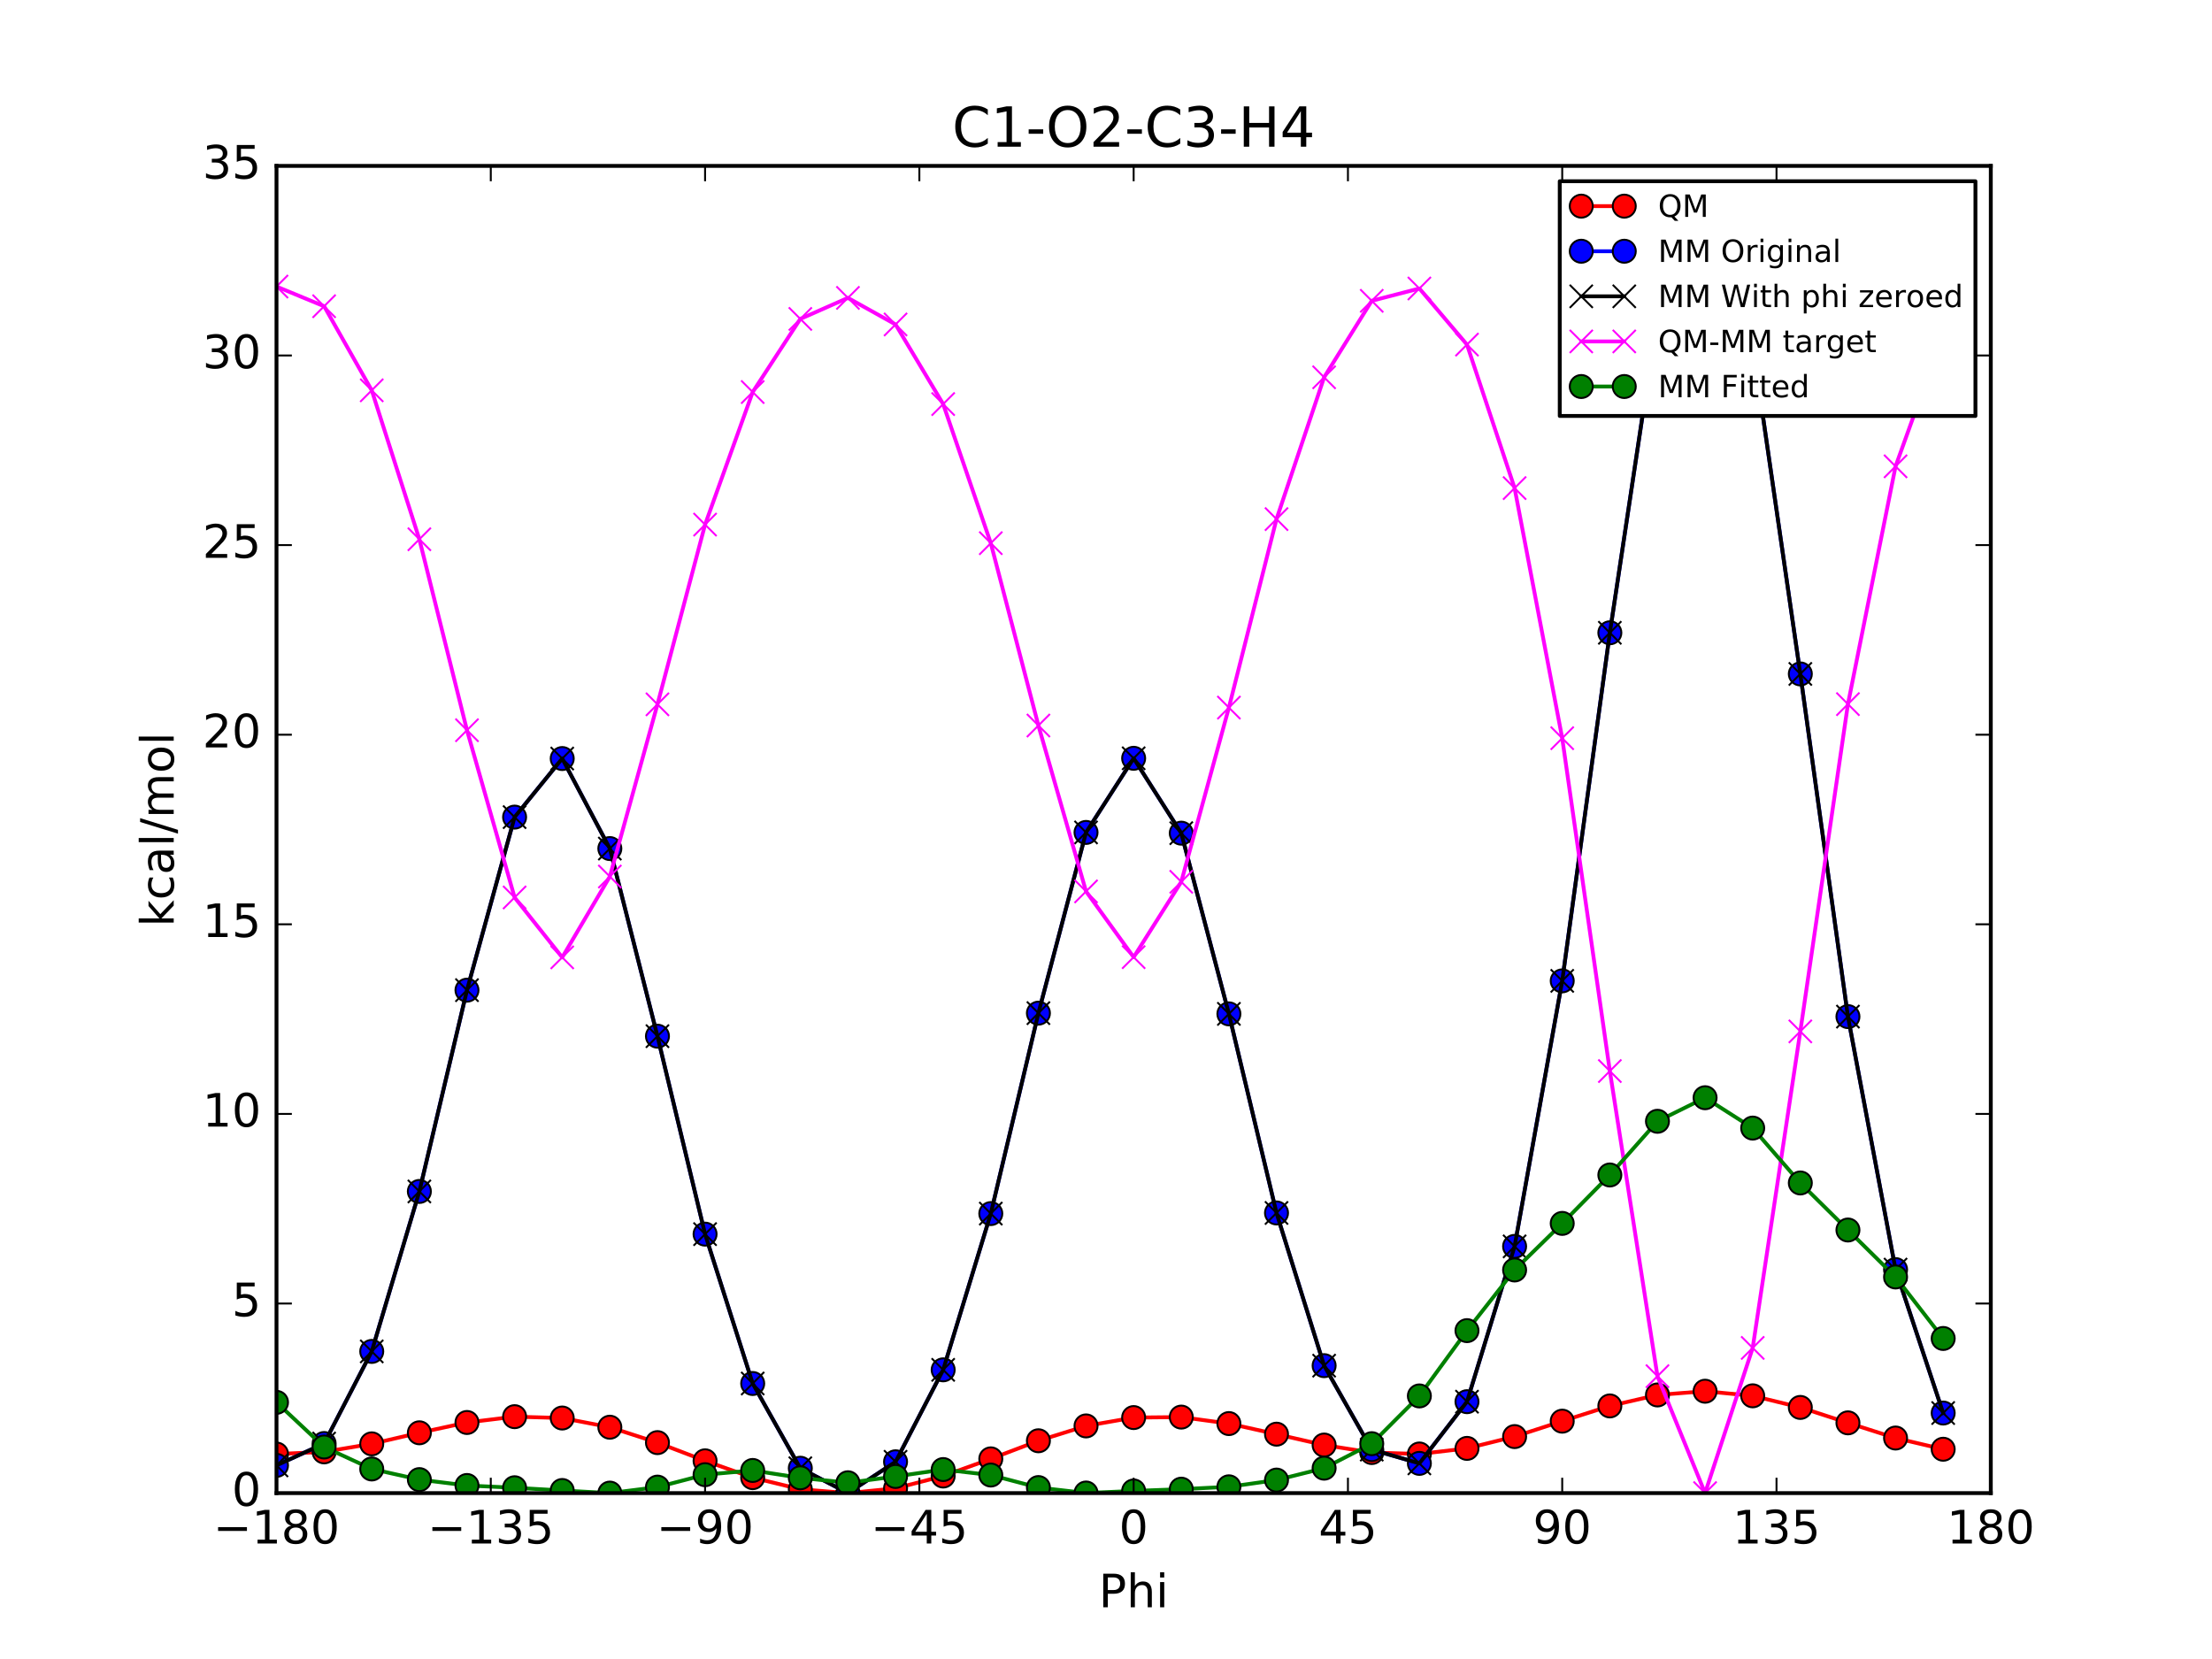 <?xml version="1.0" encoding="utf-8" standalone="no"?>
<!DOCTYPE svg PUBLIC "-//W3C//DTD SVG 1.1//EN"
  "http://www.w3.org/Graphics/SVG/1.1/DTD/svg11.dtd">
<!-- Created with matplotlib (http://matplotlib.org/) -->
<svg height="432pt" version="1.1" viewBox="0 0 576 432" width="576pt" xmlns="http://www.w3.org/2000/svg" xmlns:xlink="http://www.w3.org/1999/xlink">
 <defs>
  <style type="text/css">
*{stroke-linecap:butt;stroke-linejoin:round;stroke-miterlimit:100000;}
  </style>
 </defs>
 <g id="figure_1">
  <g id="patch_1">
   <path d="M 0 432 
L 576 432 
L 576 0 
L 0 0 
z
" style="fill:#ffffff;"/>
  </g>
  <g id="axes_1">
   <g id="patch_2">
    <path d="M 72 388.8 
L 518.4 388.8 
L 518.4 43.2 
L 72 43.2 
z
" style="fill:#ffffff;"/>
   </g>
   <g id="line2d_1">
    <path clip-path="url(#p0c83d60b76)" d="M 72 378.633 
L 84.4 378.063 
L 96.8 375.976 
L 109.2 373.098 
L 121.6 370.412 
L 134 368.898 
L 146.4 369.25 
L 158.8 371.643 
L 171.2 375.655 
L 183.6 380.397 
L 196 384.778 
L 208.4 387.801 
L 220.8 388.8 
L 233.2 387.563 
L 245.6 384.354 
L 258 379.884 
L 270.4 375.173 
L 282.8 371.306 
L 295.2 369.132 
L 307.6 369.008 
L 320 370.695 
L 332.4 373.454 
L 344.8 376.29 
L 357.2 378.239 
L 369.6 378.614 
L 382 377.158 
L 394.4 374.083 
L 406.8 370.067 
L 419.2 366.103 
L 431.6 363.241 
L 444 362.271 
L 456.4 363.468 
L 468.8 366.491 
L 481.2 370.508 
L 493.6 374.461 
L 506 377.379 
" style="fill:none;stroke:#ff0000;stroke-linecap:square;"/>
    <defs>
     <path d="M 0 3 
C 0.796 3 1.559 2.684 2.121 2.121 
C 2.684 1.559 3 0.796 3 0 
C 3 -0.796 2.684 -1.559 2.121 -2.121 
C 1.559 -2.684 0.796 -3 0 -3 
C -0.796 -3 -1.559 -2.684 -2.121 -2.121 
C -2.684 -1.559 -3 -0.796 -3 0 
C -3 0.796 -2.684 1.559 -2.121 2.121 
C -1.559 2.684 -0.796 3 0 3 
z
" id="m5a11f40b27" style="stroke:#000000;stroke-width:0.5;"/>
    </defs>
    <g clip-path="url(#p0c83d60b76)">
     <use style="fill:#ff0000;stroke:#000000;stroke-width:0.5;" x="72" xlink:href="#m5a11f40b27" y="378.633"/>
     <use style="fill:#ff0000;stroke:#000000;stroke-width:0.5;" x="84.4" xlink:href="#m5a11f40b27" y="378.063"/>
     <use style="fill:#ff0000;stroke:#000000;stroke-width:0.5;" x="96.8" xlink:href="#m5a11f40b27" y="375.976"/>
     <use style="fill:#ff0000;stroke:#000000;stroke-width:0.5;" x="109.2" xlink:href="#m5a11f40b27" y="373.098"/>
     <use style="fill:#ff0000;stroke:#000000;stroke-width:0.5;" x="121.6" xlink:href="#m5a11f40b27" y="370.412"/>
     <use style="fill:#ff0000;stroke:#000000;stroke-width:0.5;" x="134" xlink:href="#m5a11f40b27" y="368.898"/>
     <use style="fill:#ff0000;stroke:#000000;stroke-width:0.5;" x="146.4" xlink:href="#m5a11f40b27" y="369.25"/>
     <use style="fill:#ff0000;stroke:#000000;stroke-width:0.5;" x="158.8" xlink:href="#m5a11f40b27" y="371.643"/>
     <use style="fill:#ff0000;stroke:#000000;stroke-width:0.5;" x="171.2" xlink:href="#m5a11f40b27" y="375.655"/>
     <use style="fill:#ff0000;stroke:#000000;stroke-width:0.5;" x="183.6" xlink:href="#m5a11f40b27" y="380.397"/>
     <use style="fill:#ff0000;stroke:#000000;stroke-width:0.5;" x="196" xlink:href="#m5a11f40b27" y="384.778"/>
     <use style="fill:#ff0000;stroke:#000000;stroke-width:0.5;" x="208.4" xlink:href="#m5a11f40b27" y="387.801"/>
     <use style="fill:#ff0000;stroke:#000000;stroke-width:0.5;" x="220.8" xlink:href="#m5a11f40b27" y="388.8"/>
     <use style="fill:#ff0000;stroke:#000000;stroke-width:0.5;" x="233.2" xlink:href="#m5a11f40b27" y="387.563"/>
     <use style="fill:#ff0000;stroke:#000000;stroke-width:0.5;" x="245.6" xlink:href="#m5a11f40b27" y="384.354"/>
     <use style="fill:#ff0000;stroke:#000000;stroke-width:0.5;" x="258" xlink:href="#m5a11f40b27" y="379.884"/>
     <use style="fill:#ff0000;stroke:#000000;stroke-width:0.5;" x="270.4" xlink:href="#m5a11f40b27" y="375.173"/>
     <use style="fill:#ff0000;stroke:#000000;stroke-width:0.5;" x="282.8" xlink:href="#m5a11f40b27" y="371.306"/>
     <use style="fill:#ff0000;stroke:#000000;stroke-width:0.5;" x="295.2" xlink:href="#m5a11f40b27" y="369.132"/>
     <use style="fill:#ff0000;stroke:#000000;stroke-width:0.5;" x="307.6" xlink:href="#m5a11f40b27" y="369.008"/>
     <use style="fill:#ff0000;stroke:#000000;stroke-width:0.5;" x="320" xlink:href="#m5a11f40b27" y="370.695"/>
     <use style="fill:#ff0000;stroke:#000000;stroke-width:0.5;" x="332.4" xlink:href="#m5a11f40b27" y="373.454"/>
     <use style="fill:#ff0000;stroke:#000000;stroke-width:0.5;" x="344.8" xlink:href="#m5a11f40b27" y="376.29"/>
     <use style="fill:#ff0000;stroke:#000000;stroke-width:0.5;" x="357.2" xlink:href="#m5a11f40b27" y="378.239"/>
     <use style="fill:#ff0000;stroke:#000000;stroke-width:0.5;" x="369.6" xlink:href="#m5a11f40b27" y="378.614"/>
     <use style="fill:#ff0000;stroke:#000000;stroke-width:0.5;" x="382" xlink:href="#m5a11f40b27" y="377.158"/>
     <use style="fill:#ff0000;stroke:#000000;stroke-width:0.5;" x="394.4" xlink:href="#m5a11f40b27" y="374.083"/>
     <use style="fill:#ff0000;stroke:#000000;stroke-width:0.5;" x="406.8" xlink:href="#m5a11f40b27" y="370.067"/>
     <use style="fill:#ff0000;stroke:#000000;stroke-width:0.5;" x="419.2" xlink:href="#m5a11f40b27" y="366.103"/>
     <use style="fill:#ff0000;stroke:#000000;stroke-width:0.5;" x="431.6" xlink:href="#m5a11f40b27" y="363.241"/>
     <use style="fill:#ff0000;stroke:#000000;stroke-width:0.5;" x="444" xlink:href="#m5a11f40b27" y="362.271"/>
     <use style="fill:#ff0000;stroke:#000000;stroke-width:0.5;" x="456.4" xlink:href="#m5a11f40b27" y="363.468"/>
     <use style="fill:#ff0000;stroke:#000000;stroke-width:0.5;" x="468.8" xlink:href="#m5a11f40b27" y="366.491"/>
     <use style="fill:#ff0000;stroke:#000000;stroke-width:0.5;" x="481.2" xlink:href="#m5a11f40b27" y="370.508"/>
     <use style="fill:#ff0000;stroke:#000000;stroke-width:0.5;" x="493.6" xlink:href="#m5a11f40b27" y="374.461"/>
     <use style="fill:#ff0000;stroke:#000000;stroke-width:0.5;" x="506" xlink:href="#m5a11f40b27" y="377.379"/>
    </g>
   </g>
   <g id="line2d_2">
    <path clip-path="url(#p0c83d60b76)" d="M 72 381.583 
L 84.4 375.887 
L 96.8 351.904 
L 109.2 310.247 
L 121.6 257.835 
L 134 212.773 
L 146.4 197.523 
L 158.8 220.965 
L 171.2 269.819 
L 183.6 321.365 
L 196 360.26 
L 208.4 382.325 
L 220.8 388.8 
L 233.2 380.645 
L 245.6 356.703 
L 258 316.014 
L 270.4 263.82 
L 282.8 216.762 
L 295.2 197.459 
L 307.6 216.956 
L 320 264.008 
L 332.4 315.849 
L 344.8 355.615 
L 357.2 377.477 
L 369.6 381.06 
L 382 364.995 
L 394.4 324.554 
L 406.8 255.414 
L 419.2 164.772 
L 431.6 82.456 
L 444 51.041 
L 456.4 90.045 
L 468.8 175.49 
L 481.2 264.723 
L 493.6 330.599 
L 506 367.952 
" style="fill:none;stroke:#0000ff;stroke-linecap:square;"/>
    <defs>
     <path d="M 0 3 
C 0.796 3 1.559 2.684 2.121 2.121 
C 2.684 1.559 3 0.796 3 0 
C 3 -0.796 2.684 -1.559 2.121 -2.121 
C 1.559 -2.684 0.796 -3 0 -3 
C -0.796 -3 -1.559 -2.684 -2.121 -2.121 
C -2.684 -1.559 -3 -0.796 -3 0 
C -3 0.796 -2.684 1.559 -2.121 2.121 
C -1.559 2.684 -0.796 3 0 3 
z
" id="m6a13bf26a9" style="stroke:#000000;stroke-width:0.5;"/>
    </defs>
    <g clip-path="url(#p0c83d60b76)">
     <use style="fill:#0000ff;stroke:#000000;stroke-width:0.5;" x="72" xlink:href="#m6a13bf26a9" y="381.583"/>
     <use style="fill:#0000ff;stroke:#000000;stroke-width:0.5;" x="84.4" xlink:href="#m6a13bf26a9" y="375.887"/>
     <use style="fill:#0000ff;stroke:#000000;stroke-width:0.5;" x="96.8" xlink:href="#m6a13bf26a9" y="351.904"/>
     <use style="fill:#0000ff;stroke:#000000;stroke-width:0.5;" x="109.2" xlink:href="#m6a13bf26a9" y="310.247"/>
     <use style="fill:#0000ff;stroke:#000000;stroke-width:0.5;" x="121.6" xlink:href="#m6a13bf26a9" y="257.835"/>
     <use style="fill:#0000ff;stroke:#000000;stroke-width:0.5;" x="134" xlink:href="#m6a13bf26a9" y="212.773"/>
     <use style="fill:#0000ff;stroke:#000000;stroke-width:0.5;" x="146.4" xlink:href="#m6a13bf26a9" y="197.523"/>
     <use style="fill:#0000ff;stroke:#000000;stroke-width:0.5;" x="158.8" xlink:href="#m6a13bf26a9" y="220.965"/>
     <use style="fill:#0000ff;stroke:#000000;stroke-width:0.5;" x="171.2" xlink:href="#m6a13bf26a9" y="269.819"/>
     <use style="fill:#0000ff;stroke:#000000;stroke-width:0.5;" x="183.6" xlink:href="#m6a13bf26a9" y="321.365"/>
     <use style="fill:#0000ff;stroke:#000000;stroke-width:0.5;" x="196" xlink:href="#m6a13bf26a9" y="360.26"/>
     <use style="fill:#0000ff;stroke:#000000;stroke-width:0.5;" x="208.4" xlink:href="#m6a13bf26a9" y="382.325"/>
     <use style="fill:#0000ff;stroke:#000000;stroke-width:0.5;" x="220.8" xlink:href="#m6a13bf26a9" y="388.8"/>
     <use style="fill:#0000ff;stroke:#000000;stroke-width:0.5;" x="233.2" xlink:href="#m6a13bf26a9" y="380.645"/>
     <use style="fill:#0000ff;stroke:#000000;stroke-width:0.5;" x="245.6" xlink:href="#m6a13bf26a9" y="356.703"/>
     <use style="fill:#0000ff;stroke:#000000;stroke-width:0.5;" x="258" xlink:href="#m6a13bf26a9" y="316.014"/>
     <use style="fill:#0000ff;stroke:#000000;stroke-width:0.5;" x="270.4" xlink:href="#m6a13bf26a9" y="263.82"/>
     <use style="fill:#0000ff;stroke:#000000;stroke-width:0.5;" x="282.8" xlink:href="#m6a13bf26a9" y="216.762"/>
     <use style="fill:#0000ff;stroke:#000000;stroke-width:0.5;" x="295.2" xlink:href="#m6a13bf26a9" y="197.459"/>
     <use style="fill:#0000ff;stroke:#000000;stroke-width:0.5;" x="307.6" xlink:href="#m6a13bf26a9" y="216.956"/>
     <use style="fill:#0000ff;stroke:#000000;stroke-width:0.5;" x="320" xlink:href="#m6a13bf26a9" y="264.008"/>
     <use style="fill:#0000ff;stroke:#000000;stroke-width:0.5;" x="332.4" xlink:href="#m6a13bf26a9" y="315.849"/>
     <use style="fill:#0000ff;stroke:#000000;stroke-width:0.5;" x="344.8" xlink:href="#m6a13bf26a9" y="355.615"/>
     <use style="fill:#0000ff;stroke:#000000;stroke-width:0.5;" x="357.2" xlink:href="#m6a13bf26a9" y="377.477"/>
     <use style="fill:#0000ff;stroke:#000000;stroke-width:0.5;" x="369.6" xlink:href="#m6a13bf26a9" y="381.06"/>
     <use style="fill:#0000ff;stroke:#000000;stroke-width:0.5;" x="382" xlink:href="#m6a13bf26a9" y="364.995"/>
     <use style="fill:#0000ff;stroke:#000000;stroke-width:0.5;" x="394.4" xlink:href="#m6a13bf26a9" y="324.554"/>
     <use style="fill:#0000ff;stroke:#000000;stroke-width:0.5;" x="406.8" xlink:href="#m6a13bf26a9" y="255.414"/>
     <use style="fill:#0000ff;stroke:#000000;stroke-width:0.5;" x="419.2" xlink:href="#m6a13bf26a9" y="164.772"/>
     <use style="fill:#0000ff;stroke:#000000;stroke-width:0.5;" x="431.6" xlink:href="#m6a13bf26a9" y="82.456"/>
     <use style="fill:#0000ff;stroke:#000000;stroke-width:0.5;" x="444" xlink:href="#m6a13bf26a9" y="51.041"/>
     <use style="fill:#0000ff;stroke:#000000;stroke-width:0.5;" x="456.4" xlink:href="#m6a13bf26a9" y="90.045"/>
     <use style="fill:#0000ff;stroke:#000000;stroke-width:0.5;" x="468.8" xlink:href="#m6a13bf26a9" y="175.49"/>
     <use style="fill:#0000ff;stroke:#000000;stroke-width:0.5;" x="481.2" xlink:href="#m6a13bf26a9" y="264.723"/>
     <use style="fill:#0000ff;stroke:#000000;stroke-width:0.5;" x="493.6" xlink:href="#m6a13bf26a9" y="330.599"/>
     <use style="fill:#0000ff;stroke:#000000;stroke-width:0.5;" x="506" xlink:href="#m6a13bf26a9" y="367.952"/>
    </g>
   </g>
   <g id="line2d_3">
    <path clip-path="url(#p0c83d60b76)" d="M 72 381.583 
L 84.4 375.887 
L 96.8 351.904 
L 109.2 310.247 
L 121.6 257.835 
L 134 212.773 
L 146.4 197.523 
L 158.8 220.965 
L 171.2 269.819 
L 183.6 321.365 
L 196 360.26 
L 208.4 382.325 
L 220.8 388.8 
L 233.2 380.645 
L 245.6 356.703 
L 258 316.014 
L 270.4 263.82 
L 282.8 216.762 
L 295.2 197.459 
L 307.6 216.956 
L 320 264.008 
L 332.4 315.849 
L 344.8 355.615 
L 357.2 377.477 
L 369.6 381.06 
L 382 364.995 
L 394.4 324.554 
L 406.8 255.414 
L 419.2 164.772 
L 431.6 82.456 
L 444 51.041 
L 456.4 90.045 
L 468.8 175.49 
L 481.2 264.723 
L 493.6 330.599 
L 506 367.952 
" style="fill:none;stroke:#000000;stroke-linecap:square;"/>
    <defs>
     <path d="M -3 3 
L 3 -3 
M -3 -3 
L 3 3 
" id="m34f3fd7dc4" style="stroke:#000000;stroke-width:0.5;"/>
    </defs>
    <g clip-path="url(#p0c83d60b76)">
     <use style="stroke:#000000;stroke-width:0.5;" x="72" xlink:href="#m34f3fd7dc4" y="381.583"/>
     <use style="stroke:#000000;stroke-width:0.5;" x="84.4" xlink:href="#m34f3fd7dc4" y="375.887"/>
     <use style="stroke:#000000;stroke-width:0.5;" x="96.8" xlink:href="#m34f3fd7dc4" y="351.904"/>
     <use style="stroke:#000000;stroke-width:0.5;" x="109.2" xlink:href="#m34f3fd7dc4" y="310.247"/>
     <use style="stroke:#000000;stroke-width:0.5;" x="121.6" xlink:href="#m34f3fd7dc4" y="257.835"/>
     <use style="stroke:#000000;stroke-width:0.5;" x="134" xlink:href="#m34f3fd7dc4" y="212.773"/>
     <use style="stroke:#000000;stroke-width:0.5;" x="146.4" xlink:href="#m34f3fd7dc4" y="197.523"/>
     <use style="stroke:#000000;stroke-width:0.5;" x="158.8" xlink:href="#m34f3fd7dc4" y="220.965"/>
     <use style="stroke:#000000;stroke-width:0.5;" x="171.2" xlink:href="#m34f3fd7dc4" y="269.819"/>
     <use style="stroke:#000000;stroke-width:0.5;" x="183.6" xlink:href="#m34f3fd7dc4" y="321.365"/>
     <use style="stroke:#000000;stroke-width:0.5;" x="196" xlink:href="#m34f3fd7dc4" y="360.26"/>
     <use style="stroke:#000000;stroke-width:0.5;" x="208.4" xlink:href="#m34f3fd7dc4" y="382.325"/>
     <use style="stroke:#000000;stroke-width:0.5;" x="220.8" xlink:href="#m34f3fd7dc4" y="388.8"/>
     <use style="stroke:#000000;stroke-width:0.5;" x="233.2" xlink:href="#m34f3fd7dc4" y="380.645"/>
     <use style="stroke:#000000;stroke-width:0.5;" x="245.6" xlink:href="#m34f3fd7dc4" y="356.703"/>
     <use style="stroke:#000000;stroke-width:0.5;" x="258" xlink:href="#m34f3fd7dc4" y="316.014"/>
     <use style="stroke:#000000;stroke-width:0.5;" x="270.4" xlink:href="#m34f3fd7dc4" y="263.82"/>
     <use style="stroke:#000000;stroke-width:0.5;" x="282.8" xlink:href="#m34f3fd7dc4" y="216.762"/>
     <use style="stroke:#000000;stroke-width:0.5;" x="295.2" xlink:href="#m34f3fd7dc4" y="197.459"/>
     <use style="stroke:#000000;stroke-width:0.5;" x="307.6" xlink:href="#m34f3fd7dc4" y="216.956"/>
     <use style="stroke:#000000;stroke-width:0.5;" x="320" xlink:href="#m34f3fd7dc4" y="264.008"/>
     <use style="stroke:#000000;stroke-width:0.5;" x="332.4" xlink:href="#m34f3fd7dc4" y="315.849"/>
     <use style="stroke:#000000;stroke-width:0.5;" x="344.8" xlink:href="#m34f3fd7dc4" y="355.615"/>
     <use style="stroke:#000000;stroke-width:0.5;" x="357.2" xlink:href="#m34f3fd7dc4" y="377.477"/>
     <use style="stroke:#000000;stroke-width:0.5;" x="369.6" xlink:href="#m34f3fd7dc4" y="381.06"/>
     <use style="stroke:#000000;stroke-width:0.5;" x="382" xlink:href="#m34f3fd7dc4" y="364.995"/>
     <use style="stroke:#000000;stroke-width:0.5;" x="394.4" xlink:href="#m34f3fd7dc4" y="324.554"/>
     <use style="stroke:#000000;stroke-width:0.5;" x="406.8" xlink:href="#m34f3fd7dc4" y="255.414"/>
     <use style="stroke:#000000;stroke-width:0.5;" x="419.2" xlink:href="#m34f3fd7dc4" y="164.772"/>
     <use style="stroke:#000000;stroke-width:0.5;" x="431.6" xlink:href="#m34f3fd7dc4" y="82.456"/>
     <use style="stroke:#000000;stroke-width:0.5;" x="444" xlink:href="#m34f3fd7dc4" y="51.041"/>
     <use style="stroke:#000000;stroke-width:0.5;" x="456.4" xlink:href="#m34f3fd7dc4" y="90.045"/>
     <use style="stroke:#000000;stroke-width:0.5;" x="468.8" xlink:href="#m34f3fd7dc4" y="175.49"/>
     <use style="stroke:#000000;stroke-width:0.5;" x="481.2" xlink:href="#m34f3fd7dc4" y="264.723"/>
     <use style="stroke:#000000;stroke-width:0.5;" x="493.6" xlink:href="#m34f3fd7dc4" y="330.599"/>
     <use style="stroke:#000000;stroke-width:0.5;" x="506" xlink:href="#m34f3fd7dc4" y="367.952"/>
    </g>
   </g>
   <g id="line2d_4">
    <path clip-path="url(#p0c83d60b76)" d="M 72 74.62 
L 84.4 79.745 
L 96.8 101.642 
L 109.2 140.421 
L 121.6 190.147 
L 134 233.695 
L 146.4 249.297 
L 158.8 228.248 
L 171.2 183.406 
L 183.6 136.603 
L 196 102.089 
L 208.4 83.046 
L 220.8 77.57 
L 233.2 84.488 
L 245.6 105.221 
L 258 141.439 
L 270.4 188.923 
L 282.8 232.114 
L 295.2 249.243 
L 307.6 229.622 
L 320 184.257 
L 332.4 135.175 
L 344.8 98.245 
L 357.2 78.332 
L 369.6 75.124 
L 382 89.733 
L 394.4 127.1 
L 406.8 192.223 
L 419.2 278.901 
L 431.6 358.355 
L 444 388.8 
L 456.4 350.992 
L 468.8 268.571 
L 481.2 183.355 
L 493.6 121.432 
L 506 86.997 
" style="fill:none;stroke:#ff00ff;stroke-linecap:square;"/>
    <defs>
     <path d="M -3 3 
L 3 -3 
M -3 -3 
L 3 3 
" id="mc6ca075f6c" style="stroke:#ff00ff;stroke-width:0.5;"/>
    </defs>
    <g clip-path="url(#p0c83d60b76)">
     <use style="fill:#ff00ff;stroke:#ff00ff;stroke-width:0.5;" x="72" xlink:href="#mc6ca075f6c" y="74.62"/>
     <use style="fill:#ff00ff;stroke:#ff00ff;stroke-width:0.5;" x="84.4" xlink:href="#mc6ca075f6c" y="79.745"/>
     <use style="fill:#ff00ff;stroke:#ff00ff;stroke-width:0.5;" x="96.8" xlink:href="#mc6ca075f6c" y="101.642"/>
     <use style="fill:#ff00ff;stroke:#ff00ff;stroke-width:0.5;" x="109.2" xlink:href="#mc6ca075f6c" y="140.421"/>
     <use style="fill:#ff00ff;stroke:#ff00ff;stroke-width:0.5;" x="121.6" xlink:href="#mc6ca075f6c" y="190.147"/>
     <use style="fill:#ff00ff;stroke:#ff00ff;stroke-width:0.5;" x="134" xlink:href="#mc6ca075f6c" y="233.695"/>
     <use style="fill:#ff00ff;stroke:#ff00ff;stroke-width:0.5;" x="146.4" xlink:href="#mc6ca075f6c" y="249.297"/>
     <use style="fill:#ff00ff;stroke:#ff00ff;stroke-width:0.5;" x="158.8" xlink:href="#mc6ca075f6c" y="228.248"/>
     <use style="fill:#ff00ff;stroke:#ff00ff;stroke-width:0.5;" x="171.2" xlink:href="#mc6ca075f6c" y="183.406"/>
     <use style="fill:#ff00ff;stroke:#ff00ff;stroke-width:0.5;" x="183.6" xlink:href="#mc6ca075f6c" y="136.603"/>
     <use style="fill:#ff00ff;stroke:#ff00ff;stroke-width:0.5;" x="196" xlink:href="#mc6ca075f6c" y="102.089"/>
     <use style="fill:#ff00ff;stroke:#ff00ff;stroke-width:0.5;" x="208.4" xlink:href="#mc6ca075f6c" y="83.046"/>
     <use style="fill:#ff00ff;stroke:#ff00ff;stroke-width:0.5;" x="220.8" xlink:href="#mc6ca075f6c" y="77.57"/>
     <use style="fill:#ff00ff;stroke:#ff00ff;stroke-width:0.5;" x="233.2" xlink:href="#mc6ca075f6c" y="84.488"/>
     <use style="fill:#ff00ff;stroke:#ff00ff;stroke-width:0.5;" x="245.6" xlink:href="#mc6ca075f6c" y="105.221"/>
     <use style="fill:#ff00ff;stroke:#ff00ff;stroke-width:0.5;" x="258" xlink:href="#mc6ca075f6c" y="141.439"/>
     <use style="fill:#ff00ff;stroke:#ff00ff;stroke-width:0.5;" x="270.4" xlink:href="#mc6ca075f6c" y="188.923"/>
     <use style="fill:#ff00ff;stroke:#ff00ff;stroke-width:0.5;" x="282.8" xlink:href="#mc6ca075f6c" y="232.114"/>
     <use style="fill:#ff00ff;stroke:#ff00ff;stroke-width:0.5;" x="295.2" xlink:href="#mc6ca075f6c" y="249.243"/>
     <use style="fill:#ff00ff;stroke:#ff00ff;stroke-width:0.5;" x="307.6" xlink:href="#mc6ca075f6c" y="229.622"/>
     <use style="fill:#ff00ff;stroke:#ff00ff;stroke-width:0.5;" x="320" xlink:href="#mc6ca075f6c" y="184.257"/>
     <use style="fill:#ff00ff;stroke:#ff00ff;stroke-width:0.5;" x="332.4" xlink:href="#mc6ca075f6c" y="135.175"/>
     <use style="fill:#ff00ff;stroke:#ff00ff;stroke-width:0.5;" x="344.8" xlink:href="#mc6ca075f6c" y="98.245"/>
     <use style="fill:#ff00ff;stroke:#ff00ff;stroke-width:0.5;" x="357.2" xlink:href="#mc6ca075f6c" y="78.332"/>
     <use style="fill:#ff00ff;stroke:#ff00ff;stroke-width:0.5;" x="369.6" xlink:href="#mc6ca075f6c" y="75.124"/>
     <use style="fill:#ff00ff;stroke:#ff00ff;stroke-width:0.5;" x="382" xlink:href="#mc6ca075f6c" y="89.733"/>
     <use style="fill:#ff00ff;stroke:#ff00ff;stroke-width:0.5;" x="394.4" xlink:href="#mc6ca075f6c" y="127.1"/>
     <use style="fill:#ff00ff;stroke:#ff00ff;stroke-width:0.5;" x="406.8" xlink:href="#mc6ca075f6c" y="192.223"/>
     <use style="fill:#ff00ff;stroke:#ff00ff;stroke-width:0.5;" x="419.2" xlink:href="#mc6ca075f6c" y="278.901"/>
     <use style="fill:#ff00ff;stroke:#ff00ff;stroke-width:0.5;" x="431.6" xlink:href="#mc6ca075f6c" y="358.355"/>
     <use style="fill:#ff00ff;stroke:#ff00ff;stroke-width:0.5;" x="444" xlink:href="#mc6ca075f6c" y="388.8"/>
     <use style="fill:#ff00ff;stroke:#ff00ff;stroke-width:0.5;" x="456.4" xlink:href="#mc6ca075f6c" y="350.992"/>
     <use style="fill:#ff00ff;stroke:#ff00ff;stroke-width:0.5;" x="468.8" xlink:href="#mc6ca075f6c" y="268.571"/>
     <use style="fill:#ff00ff;stroke:#ff00ff;stroke-width:0.5;" x="481.2" xlink:href="#mc6ca075f6c" y="183.355"/>
     <use style="fill:#ff00ff;stroke:#ff00ff;stroke-width:0.5;" x="493.6" xlink:href="#mc6ca075f6c" y="121.432"/>
     <use style="fill:#ff00ff;stroke:#ff00ff;stroke-width:0.5;" x="506" xlink:href="#mc6ca075f6c" y="86.997"/>
    </g>
   </g>
   <g id="line2d_5">
    <path clip-path="url(#p0c83d60b76)" d="M 72 365.171 
L 84.4 376.793 
L 96.8 382.519 
L 109.2 385.285 
L 121.6 386.818 
L 134 387.405 
L 146.4 388.121 
L 158.8 388.8 
L 171.2 387.241 
L 183.6 384.006 
L 196 382.904 
L 208.4 384.82 
L 220.8 386.106 
L 233.2 384.469 
L 245.6 382.668 
L 258 384.097 
L 270.4 387.358 
L 282.8 388.778 
L 295.2 388.242 
L 307.6 387.778 
L 320 387.163 
L 332.4 385.408 
L 344.8 382.307 
L 357.2 375.932 
L 369.6 363.498 
L 382 346.494 
L 394.4 330.702 
L 406.8 318.568 
L 419.2 305.962 
L 431.6 291.98 
L 444 285.846 
L 456.4 293.752 
L 468.8 308.043 
L 481.2 320.293 
L 493.6 332.522 
L 506 348.535 
" style="fill:none;stroke:#008000;stroke-linecap:square;"/>
    <defs>
     <path d="M 0 3 
C 0.796 3 1.559 2.684 2.121 2.121 
C 2.684 1.559 3 0.796 3 0 
C 3 -0.796 2.684 -1.559 2.121 -2.121 
C 1.559 -2.684 0.796 -3 0 -3 
C -0.796 -3 -1.559 -2.684 -2.121 -2.121 
C -2.684 -1.559 -3 -0.796 -3 0 
C -3 0.796 -2.684 1.559 -2.121 2.121 
C -1.559 2.684 -0.796 3 0 3 
z
" id="m2c02a7dabd" style="stroke:#000000;stroke-width:0.5;"/>
    </defs>
    <g clip-path="url(#p0c83d60b76)">
     <use style="fill:#008000;stroke:#000000;stroke-width:0.5;" x="72" xlink:href="#m2c02a7dabd" y="365.171"/>
     <use style="fill:#008000;stroke:#000000;stroke-width:0.5;" x="84.4" xlink:href="#m2c02a7dabd" y="376.793"/>
     <use style="fill:#008000;stroke:#000000;stroke-width:0.5;" x="96.8" xlink:href="#m2c02a7dabd" y="382.519"/>
     <use style="fill:#008000;stroke:#000000;stroke-width:0.5;" x="109.2" xlink:href="#m2c02a7dabd" y="385.285"/>
     <use style="fill:#008000;stroke:#000000;stroke-width:0.5;" x="121.6" xlink:href="#m2c02a7dabd" y="386.818"/>
     <use style="fill:#008000;stroke:#000000;stroke-width:0.5;" x="134" xlink:href="#m2c02a7dabd" y="387.405"/>
     <use style="fill:#008000;stroke:#000000;stroke-width:0.5;" x="146.4" xlink:href="#m2c02a7dabd" y="388.121"/>
     <use style="fill:#008000;stroke:#000000;stroke-width:0.5;" x="158.8" xlink:href="#m2c02a7dabd" y="388.8"/>
     <use style="fill:#008000;stroke:#000000;stroke-width:0.5;" x="171.2" xlink:href="#m2c02a7dabd" y="387.241"/>
     <use style="fill:#008000;stroke:#000000;stroke-width:0.5;" x="183.6" xlink:href="#m2c02a7dabd" y="384.006"/>
     <use style="fill:#008000;stroke:#000000;stroke-width:0.5;" x="196" xlink:href="#m2c02a7dabd" y="382.904"/>
     <use style="fill:#008000;stroke:#000000;stroke-width:0.5;" x="208.4" xlink:href="#m2c02a7dabd" y="384.82"/>
     <use style="fill:#008000;stroke:#000000;stroke-width:0.5;" x="220.8" xlink:href="#m2c02a7dabd" y="386.106"/>
     <use style="fill:#008000;stroke:#000000;stroke-width:0.5;" x="233.2" xlink:href="#m2c02a7dabd" y="384.469"/>
     <use style="fill:#008000;stroke:#000000;stroke-width:0.5;" x="245.6" xlink:href="#m2c02a7dabd" y="382.668"/>
     <use style="fill:#008000;stroke:#000000;stroke-width:0.5;" x="258" xlink:href="#m2c02a7dabd" y="384.097"/>
     <use style="fill:#008000;stroke:#000000;stroke-width:0.5;" x="270.4" xlink:href="#m2c02a7dabd" y="387.358"/>
     <use style="fill:#008000;stroke:#000000;stroke-width:0.5;" x="282.8" xlink:href="#m2c02a7dabd" y="388.778"/>
     <use style="fill:#008000;stroke:#000000;stroke-width:0.5;" x="295.2" xlink:href="#m2c02a7dabd" y="388.242"/>
     <use style="fill:#008000;stroke:#000000;stroke-width:0.5;" x="307.6" xlink:href="#m2c02a7dabd" y="387.778"/>
     <use style="fill:#008000;stroke:#000000;stroke-width:0.5;" x="320" xlink:href="#m2c02a7dabd" y="387.163"/>
     <use style="fill:#008000;stroke:#000000;stroke-width:0.5;" x="332.4" xlink:href="#m2c02a7dabd" y="385.408"/>
     <use style="fill:#008000;stroke:#000000;stroke-width:0.5;" x="344.8" xlink:href="#m2c02a7dabd" y="382.307"/>
     <use style="fill:#008000;stroke:#000000;stroke-width:0.5;" x="357.2" xlink:href="#m2c02a7dabd" y="375.932"/>
     <use style="fill:#008000;stroke:#000000;stroke-width:0.5;" x="369.6" xlink:href="#m2c02a7dabd" y="363.498"/>
     <use style="fill:#008000;stroke:#000000;stroke-width:0.5;" x="382" xlink:href="#m2c02a7dabd" y="346.494"/>
     <use style="fill:#008000;stroke:#000000;stroke-width:0.5;" x="394.4" xlink:href="#m2c02a7dabd" y="330.702"/>
     <use style="fill:#008000;stroke:#000000;stroke-width:0.5;" x="406.8" xlink:href="#m2c02a7dabd" y="318.568"/>
     <use style="fill:#008000;stroke:#000000;stroke-width:0.5;" x="419.2" xlink:href="#m2c02a7dabd" y="305.962"/>
     <use style="fill:#008000;stroke:#000000;stroke-width:0.5;" x="431.6" xlink:href="#m2c02a7dabd" y="291.98"/>
     <use style="fill:#008000;stroke:#000000;stroke-width:0.5;" x="444" xlink:href="#m2c02a7dabd" y="285.846"/>
     <use style="fill:#008000;stroke:#000000;stroke-width:0.5;" x="456.4" xlink:href="#m2c02a7dabd" y="293.752"/>
     <use style="fill:#008000;stroke:#000000;stroke-width:0.5;" x="468.8" xlink:href="#m2c02a7dabd" y="308.043"/>
     <use style="fill:#008000;stroke:#000000;stroke-width:0.5;" x="481.2" xlink:href="#m2c02a7dabd" y="320.293"/>
     <use style="fill:#008000;stroke:#000000;stroke-width:0.5;" x="493.6" xlink:href="#m2c02a7dabd" y="332.522"/>
     <use style="fill:#008000;stroke:#000000;stroke-width:0.5;" x="506" xlink:href="#m2c02a7dabd" y="348.535"/>
    </g>
   </g>
   <g id="patch_3">
    <path d="M 518.4 388.8 
L 518.4 43.2 
" style="fill:none;stroke:#000000;stroke-linecap:square;stroke-linejoin:miter;"/>
   </g>
   <g id="patch_4">
    <path d="M 72 43.2 
L 518.4 43.2 
" style="fill:none;stroke:#000000;stroke-linecap:square;stroke-linejoin:miter;"/>
   </g>
   <g id="patch_5">
    <path d="M 72 388.8 
L 518.4 388.8 
" style="fill:none;stroke:#000000;stroke-linecap:square;stroke-linejoin:miter;"/>
   </g>
   <g id="patch_6">
    <path d="M 72 388.8 
L 72 43.2 
" style="fill:none;stroke:#000000;stroke-linecap:square;stroke-linejoin:miter;"/>
   </g>
   <g id="matplotlib.axis_1">
    <g id="xtick_1">
     <g id="line2d_6">
      <defs>
       <path d="M 0 0 
L 0 -4 
" id="mdf2047042b" style="stroke:#000000;stroke-width:0.5;"/>
      </defs>
      <g>
       <use style="stroke:#000000;stroke-width:0.5;" x="72.0" xlink:href="#mdf2047042b" y="388.8"/>
      </g>
     </g>
     <g id="line2d_7">
      <defs>
       <path d="M 0 0 
L 0 4 
" id="ma761f52430" style="stroke:#000000;stroke-width:0.5;"/>
      </defs>
      <g>
       <use style="stroke:#000000;stroke-width:0.5;" x="72.0" xlink:href="#ma761f52430" y="43.2"/>
      </g>
     </g>
     <g id="text_1">
      <!-- −180 -->
      <defs>
       <path d="M 31.781 66.406 
Q 24.172 66.406 20.328 58.906 
Q 16.5 51.422 16.5 36.375 
Q 16.5 21.391 20.328 13.891 
Q 24.172 6.391 31.781 6.391 
Q 39.453 6.391 43.281 13.891 
Q 47.125 21.391 47.125 36.375 
Q 47.125 51.422 43.281 58.906 
Q 39.453 66.406 31.781 66.406 
M 31.781 74.219 
Q 44.047 74.219 50.516 64.516 
Q 56.984 54.828 56.984 36.375 
Q 56.984 17.969 50.516 8.266 
Q 44.047 -1.422 31.781 -1.422 
Q 19.531 -1.422 13.062 8.266 
Q 6.594 17.969 6.594 36.375 
Q 6.594 54.828 13.062 64.516 
Q 19.531 74.219 31.781 74.219 
" id="BitstreamVeraSans-Roman-30"/>
       <path d="M 10.594 35.5 
L 73.188 35.5 
L 73.188 27.203 
L 10.594 27.203 
z
" id="BitstreamVeraSans-Roman-2212"/>
       <path d="M 31.781 34.625 
Q 24.75 34.625 20.719 30.859 
Q 16.703 27.094 16.703 20.516 
Q 16.703 13.922 20.719 10.156 
Q 24.75 6.391 31.781 6.391 
Q 38.812 6.391 42.859 10.172 
Q 46.922 13.969 46.922 20.516 
Q 46.922 27.094 42.891 30.859 
Q 38.875 34.625 31.781 34.625 
M 21.922 38.812 
Q 15.578 40.375 12.031 44.719 
Q 8.5 49.078 8.5 55.328 
Q 8.5 64.062 14.719 69.141 
Q 20.953 74.219 31.781 74.219 
Q 42.672 74.219 48.875 69.141 
Q 55.078 64.062 55.078 55.328 
Q 55.078 49.078 51.531 44.719 
Q 48 40.375 41.703 38.812 
Q 48.828 37.156 52.797 32.312 
Q 56.781 27.484 56.781 20.516 
Q 56.781 9.906 50.312 4.234 
Q 43.844 -1.422 31.781 -1.422 
Q 19.734 -1.422 13.25 4.234 
Q 6.781 9.906 6.781 20.516 
Q 6.781 27.484 10.781 32.312 
Q 14.797 37.156 21.922 38.812 
M 18.312 54.391 
Q 18.312 48.734 21.844 45.562 
Q 25.391 42.391 31.781 42.391 
Q 38.141 42.391 41.719 45.562 
Q 45.312 48.734 45.312 54.391 
Q 45.312 60.062 41.719 63.234 
Q 38.141 66.406 31.781 66.406 
Q 25.391 66.406 21.844 63.234 
Q 18.312 60.062 18.312 54.391 
" id="BitstreamVeraSans-Roman-38"/>
       <path d="M 12.406 8.297 
L 28.516 8.297 
L 28.516 63.922 
L 10.984 60.406 
L 10.984 69.391 
L 28.422 72.906 
L 38.281 72.906 
L 38.281 8.297 
L 54.391 8.297 
L 54.391 0 
L 12.406 0 
z
" id="BitstreamVeraSans-Roman-31"/>
      </defs>
      <g transform="translate(55.52 401.918)scale(0.12 -0.12)">
       <use xlink:href="#BitstreamVeraSans-Roman-2212"/>
       <use x="83.789" xlink:href="#BitstreamVeraSans-Roman-31"/>
       <use x="147.412" xlink:href="#BitstreamVeraSans-Roman-38"/>
       <use x="211.035" xlink:href="#BitstreamVeraSans-Roman-30"/>
      </g>
     </g>
    </g>
    <g id="xtick_2">
     <g id="line2d_8">
      <g>
       <use style="stroke:#000000;stroke-width:0.5;" x="127.8" xlink:href="#mdf2047042b" y="388.8"/>
      </g>
     </g>
     <g id="line2d_9">
      <g>
       <use style="stroke:#000000;stroke-width:0.5;" x="127.8" xlink:href="#ma761f52430" y="43.2"/>
      </g>
     </g>
     <g id="text_2">
      <!-- −135 -->
      <defs>
       <path d="M 40.578 39.312 
Q 47.656 37.797 51.625 33 
Q 55.609 28.219 55.609 21.188 
Q 55.609 10.406 48.188 4.484 
Q 40.766 -1.422 27.094 -1.422 
Q 22.516 -1.422 17.656 -0.516 
Q 12.797 0.391 7.625 2.203 
L 7.625 11.719 
Q 11.719 9.328 16.594 8.109 
Q 21.484 6.891 26.812 6.891 
Q 36.078 6.891 40.938 10.547 
Q 45.797 14.203 45.797 21.188 
Q 45.797 27.641 41.281 31.266 
Q 36.766 34.906 28.719 34.906 
L 20.219 34.906 
L 20.219 43.016 
L 29.109 43.016 
Q 36.375 43.016 40.234 45.922 
Q 44.094 48.828 44.094 54.297 
Q 44.094 59.906 40.109 62.906 
Q 36.141 65.922 28.719 65.922 
Q 24.656 65.922 20.016 65.031 
Q 15.375 64.156 9.812 62.312 
L 9.812 71.094 
Q 15.438 72.656 20.344 73.438 
Q 25.25 74.219 29.594 74.219 
Q 40.828 74.219 47.359 69.109 
Q 53.906 64.016 53.906 55.328 
Q 53.906 49.266 50.438 45.094 
Q 46.969 40.922 40.578 39.312 
" id="BitstreamVeraSans-Roman-33"/>
       <path d="M 10.797 72.906 
L 49.516 72.906 
L 49.516 64.594 
L 19.828 64.594 
L 19.828 46.734 
Q 21.969 47.469 24.109 47.828 
Q 26.266 48.188 28.422 48.188 
Q 40.625 48.188 47.75 41.5 
Q 54.891 34.812 54.891 23.391 
Q 54.891 11.625 47.562 5.094 
Q 40.234 -1.422 26.906 -1.422 
Q 22.312 -1.422 17.547 -0.641 
Q 12.797 0.141 7.719 1.703 
L 7.719 11.625 
Q 12.109 9.234 16.797 8.062 
Q 21.484 6.891 26.703 6.891 
Q 35.156 6.891 40.078 11.328 
Q 45.016 15.766 45.016 23.391 
Q 45.016 31 40.078 35.438 
Q 35.156 39.891 26.703 39.891 
Q 22.75 39.891 18.812 39.016 
Q 14.891 38.141 10.797 36.281 
z
" id="BitstreamVeraSans-Roman-35"/>
      </defs>
      <g transform="translate(111.32 401.918)scale(0.12 -0.12)">
       <use xlink:href="#BitstreamVeraSans-Roman-2212"/>
       <use x="83.789" xlink:href="#BitstreamVeraSans-Roman-31"/>
       <use x="147.412" xlink:href="#BitstreamVeraSans-Roman-33"/>
       <use x="211.035" xlink:href="#BitstreamVeraSans-Roman-35"/>
      </g>
     </g>
    </g>
    <g id="xtick_3">
     <g id="line2d_10">
      <g>
       <use style="stroke:#000000;stroke-width:0.5;" x="183.6" xlink:href="#mdf2047042b" y="388.8"/>
      </g>
     </g>
     <g id="line2d_11">
      <g>
       <use style="stroke:#000000;stroke-width:0.5;" x="183.6" xlink:href="#ma761f52430" y="43.2"/>
      </g>
     </g>
     <g id="text_3">
      <!-- −90 -->
      <defs>
       <path d="M 10.984 1.516 
L 10.984 10.5 
Q 14.703 8.734 18.5 7.812 
Q 22.312 6.891 25.984 6.891 
Q 35.75 6.891 40.891 13.453 
Q 46.047 20.016 46.781 33.406 
Q 43.953 29.203 39.594 26.953 
Q 35.25 24.703 29.984 24.703 
Q 19.047 24.703 12.672 31.312 
Q 6.297 37.938 6.297 49.422 
Q 6.297 60.641 12.938 67.422 
Q 19.578 74.219 30.609 74.219 
Q 43.266 74.219 49.922 64.516 
Q 56.594 54.828 56.594 36.375 
Q 56.594 19.141 48.406 8.859 
Q 40.234 -1.422 26.422 -1.422 
Q 22.703 -1.422 18.891 -0.688 
Q 15.094 0.047 10.984 1.516 
M 30.609 32.422 
Q 37.25 32.422 41.125 36.953 
Q 45.016 41.5 45.016 49.422 
Q 45.016 57.281 41.125 61.844 
Q 37.25 66.406 30.609 66.406 
Q 23.969 66.406 20.094 61.844 
Q 16.219 57.281 16.219 49.422 
Q 16.219 41.5 20.094 36.953 
Q 23.969 32.422 30.609 32.422 
" id="BitstreamVeraSans-Roman-39"/>
      </defs>
      <g transform="translate(170.937 401.918)scale(0.12 -0.12)">
       <use xlink:href="#BitstreamVeraSans-Roman-2212"/>
       <use x="83.789" xlink:href="#BitstreamVeraSans-Roman-39"/>
       <use x="147.412" xlink:href="#BitstreamVeraSans-Roman-30"/>
      </g>
     </g>
    </g>
    <g id="xtick_4">
     <g id="line2d_12">
      <g>
       <use style="stroke:#000000;stroke-width:0.5;" x="239.4" xlink:href="#mdf2047042b" y="388.8"/>
      </g>
     </g>
     <g id="line2d_13">
      <g>
       <use style="stroke:#000000;stroke-width:0.5;" x="239.4" xlink:href="#ma761f52430" y="43.2"/>
      </g>
     </g>
     <g id="text_4">
      <!-- −45 -->
      <defs>
       <path d="M 37.797 64.312 
L 12.891 25.391 
L 37.797 25.391 
z
M 35.203 72.906 
L 47.609 72.906 
L 47.609 25.391 
L 58.016 25.391 
L 58.016 17.188 
L 47.609 17.188 
L 47.609 0 
L 37.797 0 
L 37.797 17.188 
L 4.891 17.188 
L 4.891 26.703 
z
" id="BitstreamVeraSans-Roman-34"/>
      </defs>
      <g transform="translate(226.737 401.918)scale(0.12 -0.12)">
       <use xlink:href="#BitstreamVeraSans-Roman-2212"/>
       <use x="83.789" xlink:href="#BitstreamVeraSans-Roman-34"/>
       <use x="147.412" xlink:href="#BitstreamVeraSans-Roman-35"/>
      </g>
     </g>
    </g>
    <g id="xtick_5">
     <g id="line2d_14">
      <g>
       <use style="stroke:#000000;stroke-width:0.5;" x="295.2" xlink:href="#mdf2047042b" y="388.8"/>
      </g>
     </g>
     <g id="line2d_15">
      <g>
       <use style="stroke:#000000;stroke-width:0.5;" x="295.2" xlink:href="#ma761f52430" y="43.2"/>
      </g>
     </g>
     <g id="text_5">
      <!-- 0 -->
      <g transform="translate(291.382 401.918)scale(0.12 -0.12)">
       <use xlink:href="#BitstreamVeraSans-Roman-30"/>
      </g>
     </g>
    </g>
    <g id="xtick_6">
     <g id="line2d_16">
      <g>
       <use style="stroke:#000000;stroke-width:0.5;" x="351.0" xlink:href="#mdf2047042b" y="388.8"/>
      </g>
     </g>
     <g id="line2d_17">
      <g>
       <use style="stroke:#000000;stroke-width:0.5;" x="351.0" xlink:href="#ma761f52430" y="43.2"/>
      </g>
     </g>
     <g id="text_6">
      <!-- 45 -->
      <g transform="translate(343.365 401.918)scale(0.12 -0.12)">
       <use xlink:href="#BitstreamVeraSans-Roman-34"/>
       <use x="63.623" xlink:href="#BitstreamVeraSans-Roman-35"/>
      </g>
     </g>
    </g>
    <g id="xtick_7">
     <g id="line2d_18">
      <g>
       <use style="stroke:#000000;stroke-width:0.5;" x="406.8" xlink:href="#mdf2047042b" y="388.8"/>
      </g>
     </g>
     <g id="line2d_19">
      <g>
       <use style="stroke:#000000;stroke-width:0.5;" x="406.8" xlink:href="#ma761f52430" y="43.2"/>
      </g>
     </g>
     <g id="text_7">
      <!-- 90 -->
      <g transform="translate(399.165 401.918)scale(0.12 -0.12)">
       <use xlink:href="#BitstreamVeraSans-Roman-39"/>
       <use x="63.623" xlink:href="#BitstreamVeraSans-Roman-30"/>
      </g>
     </g>
    </g>
    <g id="xtick_8">
     <g id="line2d_20">
      <g>
       <use style="stroke:#000000;stroke-width:0.5;" x="462.6" xlink:href="#mdf2047042b" y="388.8"/>
      </g>
     </g>
     <g id="line2d_21">
      <g>
       <use style="stroke:#000000;stroke-width:0.5;" x="462.6" xlink:href="#ma761f52430" y="43.2"/>
      </g>
     </g>
     <g id="text_8">
      <!-- 135 -->
      <g transform="translate(451.147 401.918)scale(0.12 -0.12)">
       <use xlink:href="#BitstreamVeraSans-Roman-31"/>
       <use x="63.623" xlink:href="#BitstreamVeraSans-Roman-33"/>
       <use x="127.246" xlink:href="#BitstreamVeraSans-Roman-35"/>
      </g>
     </g>
    </g>
    <g id="xtick_9">
     <g id="line2d_22">
      <g>
       <use style="stroke:#000000;stroke-width:0.5;" x="518.4" xlink:href="#mdf2047042b" y="388.8"/>
      </g>
     </g>
     <g id="line2d_23">
      <g>
       <use style="stroke:#000000;stroke-width:0.5;" x="518.4" xlink:href="#ma761f52430" y="43.2"/>
      </g>
     </g>
     <g id="text_9">
      <!-- 180 -->
      <g transform="translate(506.947 401.918)scale(0.12 -0.12)">
       <use xlink:href="#BitstreamVeraSans-Roman-31"/>
       <use x="63.623" xlink:href="#BitstreamVeraSans-Roman-38"/>
       <use x="127.246" xlink:href="#BitstreamVeraSans-Roman-30"/>
      </g>
     </g>
    </g>
    <g id="text_10">
     <!-- Phi -->
     <defs>
      <path d="M 9.422 54.688 
L 18.406 54.688 
L 18.406 0 
L 9.422 0 
z
M 9.422 75.984 
L 18.406 75.984 
L 18.406 64.594 
L 9.422 64.594 
z
" id="BitstreamVeraSans-Roman-69"/>
      <path d="M 54.891 33.016 
L 54.891 0 
L 45.906 0 
L 45.906 32.719 
Q 45.906 40.484 42.875 44.328 
Q 39.844 48.188 33.797 48.188 
Q 26.516 48.188 22.312 43.547 
Q 18.109 38.922 18.109 30.906 
L 18.109 0 
L 9.078 0 
L 9.078 75.984 
L 18.109 75.984 
L 18.109 46.188 
Q 21.344 51.125 25.703 53.562 
Q 30.078 56 35.797 56 
Q 45.219 56 50.047 50.172 
Q 54.891 44.344 54.891 33.016 
" id="BitstreamVeraSans-Roman-68"/>
      <path d="M 19.672 64.797 
L 19.672 37.406 
L 32.078 37.406 
Q 38.969 37.406 42.719 40.969 
Q 46.484 44.531 46.484 51.125 
Q 46.484 57.672 42.719 61.234 
Q 38.969 64.797 32.078 64.797 
z
M 9.812 72.906 
L 32.078 72.906 
Q 44.344 72.906 50.609 67.359 
Q 56.891 61.812 56.891 51.125 
Q 56.891 40.328 50.609 34.812 
Q 44.344 29.297 32.078 29.297 
L 19.672 29.297 
L 19.672 0 
L 9.812 0 
z
" id="BitstreamVeraSans-Roman-50"/>
     </defs>
     <g transform="translate(286.113 418.532)scale(0.12 -0.12)">
      <use xlink:href="#BitstreamVeraSans-Roman-50"/>
      <use x="60.303" xlink:href="#BitstreamVeraSans-Roman-68"/>
      <use x="123.682" xlink:href="#BitstreamVeraSans-Roman-69"/>
     </g>
    </g>
   </g>
   <g id="matplotlib.axis_2">
    <g id="ytick_1">
     <g id="line2d_24">
      <defs>
       <path d="M 0 0 
L 4 0 
" id="mdd48b5395b" style="stroke:#000000;stroke-width:0.5;"/>
      </defs>
      <g>
       <use style="stroke:#000000;stroke-width:0.5;" x="72.0" xlink:href="#mdd48b5395b" y="388.8"/>
      </g>
     </g>
     <g id="line2d_25">
      <defs>
       <path d="M 0 0 
L -4 0 
" id="m692deda398" style="stroke:#000000;stroke-width:0.5;"/>
      </defs>
      <g>
       <use style="stroke:#000000;stroke-width:0.5;" x="518.4" xlink:href="#m692deda398" y="388.8"/>
      </g>
     </g>
     <g id="text_11">
      <!-- 0 -->
      <g transform="translate(60.365 392.111)scale(0.12 -0.12)">
       <use xlink:href="#BitstreamVeraSans-Roman-30"/>
      </g>
     </g>
    </g>
    <g id="ytick_2">
     <g id="line2d_26">
      <g>
       <use style="stroke:#000000;stroke-width:0.5;" x="72.0" xlink:href="#mdd48b5395b" y="339.429"/>
      </g>
     </g>
     <g id="line2d_27">
      <g>
       <use style="stroke:#000000;stroke-width:0.5;" x="518.4" xlink:href="#m692deda398" y="339.429"/>
      </g>
     </g>
     <g id="text_12">
      <!-- 5 -->
      <g transform="translate(60.365 342.74)scale(0.12 -0.12)">
       <use xlink:href="#BitstreamVeraSans-Roman-35"/>
      </g>
     </g>
    </g>
    <g id="ytick_3">
     <g id="line2d_28">
      <g>
       <use style="stroke:#000000;stroke-width:0.5;" x="72.0" xlink:href="#mdd48b5395b" y="290.057"/>
      </g>
     </g>
     <g id="line2d_29">
      <g>
       <use style="stroke:#000000;stroke-width:0.5;" x="518.4" xlink:href="#m692deda398" y="290.057"/>
      </g>
     </g>
     <g id="text_13">
      <!-- 10 -->
      <g transform="translate(52.73 293.368)scale(0.12 -0.12)">
       <use xlink:href="#BitstreamVeraSans-Roman-31"/>
       <use x="63.623" xlink:href="#BitstreamVeraSans-Roman-30"/>
      </g>
     </g>
    </g>
    <g id="ytick_4">
     <g id="line2d_30">
      <g>
       <use style="stroke:#000000;stroke-width:0.5;" x="72.0" xlink:href="#mdd48b5395b" y="240.686"/>
      </g>
     </g>
     <g id="line2d_31">
      <g>
       <use style="stroke:#000000;stroke-width:0.5;" x="518.4" xlink:href="#m692deda398" y="240.686"/>
      </g>
     </g>
     <g id="text_14">
      <!-- 15 -->
      <g transform="translate(52.73 243.997)scale(0.12 -0.12)">
       <use xlink:href="#BitstreamVeraSans-Roman-31"/>
       <use x="63.623" xlink:href="#BitstreamVeraSans-Roman-35"/>
      </g>
     </g>
    </g>
    <g id="ytick_5">
     <g id="line2d_32">
      <g>
       <use style="stroke:#000000;stroke-width:0.5;" x="72.0" xlink:href="#mdd48b5395b" y="191.314"/>
      </g>
     </g>
     <g id="line2d_33">
      <g>
       <use style="stroke:#000000;stroke-width:0.5;" x="518.4" xlink:href="#m692deda398" y="191.314"/>
      </g>
     </g>
     <g id="text_15">
      <!-- 20 -->
      <defs>
       <path d="M 19.188 8.297 
L 53.609 8.297 
L 53.609 0 
L 7.328 0 
L 7.328 8.297 
Q 12.938 14.109 22.625 23.891 
Q 32.328 33.688 34.812 36.531 
Q 39.547 41.844 41.422 45.531 
Q 43.312 49.219 43.312 52.781 
Q 43.312 58.594 39.234 62.25 
Q 35.156 65.922 28.609 65.922 
Q 23.969 65.922 18.812 64.312 
Q 13.672 62.703 7.812 59.422 
L 7.812 69.391 
Q 13.766 71.781 18.938 73 
Q 24.125 74.219 28.422 74.219 
Q 39.75 74.219 46.484 68.547 
Q 53.219 62.891 53.219 53.422 
Q 53.219 48.922 51.531 44.891 
Q 49.859 40.875 45.406 35.406 
Q 44.188 33.984 37.641 27.219 
Q 31.109 20.453 19.188 8.297 
" id="BitstreamVeraSans-Roman-32"/>
      </defs>
      <g transform="translate(52.73 194.626)scale(0.12 -0.12)">
       <use xlink:href="#BitstreamVeraSans-Roman-32"/>
       <use x="63.623" xlink:href="#BitstreamVeraSans-Roman-30"/>
      </g>
     </g>
    </g>
    <g id="ytick_6">
     <g id="line2d_34">
      <g>
       <use style="stroke:#000000;stroke-width:0.5;" x="72.0" xlink:href="#mdd48b5395b" y="141.943"/>
      </g>
     </g>
     <g id="line2d_35">
      <g>
       <use style="stroke:#000000;stroke-width:0.5;" x="518.4" xlink:href="#m692deda398" y="141.943"/>
      </g>
     </g>
     <g id="text_16">
      <!-- 25 -->
      <g transform="translate(52.73 145.254)scale(0.12 -0.12)">
       <use xlink:href="#BitstreamVeraSans-Roman-32"/>
       <use x="63.623" xlink:href="#BitstreamVeraSans-Roman-35"/>
      </g>
     </g>
    </g>
    <g id="ytick_7">
     <g id="line2d_36">
      <g>
       <use style="stroke:#000000;stroke-width:0.5;" x="72.0" xlink:href="#mdd48b5395b" y="92.571"/>
      </g>
     </g>
     <g id="line2d_37">
      <g>
       <use style="stroke:#000000;stroke-width:0.5;" x="518.4" xlink:href="#m692deda398" y="92.571"/>
      </g>
     </g>
     <g id="text_17">
      <!-- 30 -->
      <g transform="translate(52.73 95.883)scale(0.12 -0.12)">
       <use xlink:href="#BitstreamVeraSans-Roman-33"/>
       <use x="63.623" xlink:href="#BitstreamVeraSans-Roman-30"/>
      </g>
     </g>
    </g>
    <g id="ytick_8">
     <g id="line2d_38">
      <g>
       <use style="stroke:#000000;stroke-width:0.5;" x="72.0" xlink:href="#mdd48b5395b" y="43.2"/>
      </g>
     </g>
     <g id="line2d_39">
      <g>
       <use style="stroke:#000000;stroke-width:0.5;" x="518.4" xlink:href="#m692deda398" y="43.2"/>
      </g>
     </g>
     <g id="text_18">
      <!-- 35 -->
      <g transform="translate(52.73 46.511)scale(0.12 -0.12)">
       <use xlink:href="#BitstreamVeraSans-Roman-33"/>
       <use x="63.623" xlink:href="#BitstreamVeraSans-Roman-35"/>
      </g>
     </g>
    </g>
    <g id="text_19">
     <!-- kcal/mol -->
     <defs>
      <path d="M 9.078 75.984 
L 18.109 75.984 
L 18.109 31.109 
L 44.922 54.688 
L 56.391 54.688 
L 27.391 29.109 
L 57.625 0 
L 45.906 0 
L 18.109 26.703 
L 18.109 0 
L 9.078 0 
z
" id="BitstreamVeraSans-Roman-6b"/>
      <path d="M 48.781 52.594 
L 48.781 44.188 
Q 44.969 46.297 41.141 47.344 
Q 37.312 48.391 33.406 48.391 
Q 24.656 48.391 19.812 42.844 
Q 14.984 37.312 14.984 27.297 
Q 14.984 17.281 19.812 11.734 
Q 24.656 6.203 33.406 6.203 
Q 37.312 6.203 41.141 7.25 
Q 44.969 8.297 48.781 10.406 
L 48.781 2.094 
Q 45.016 0.344 40.984 -0.531 
Q 36.969 -1.422 32.422 -1.422 
Q 20.062 -1.422 12.781 6.344 
Q 5.516 14.109 5.516 27.297 
Q 5.516 40.672 12.859 48.328 
Q 20.219 56 33.016 56 
Q 37.156 56 41.109 55.141 
Q 45.062 54.297 48.781 52.594 
" id="BitstreamVeraSans-Roman-63"/>
      <path d="M 34.281 27.484 
Q 23.391 27.484 19.188 25 
Q 14.984 22.516 14.984 16.5 
Q 14.984 11.719 18.141 8.906 
Q 21.297 6.109 26.703 6.109 
Q 34.188 6.109 38.703 11.406 
Q 43.219 16.703 43.219 25.484 
L 43.219 27.484 
z
M 52.203 31.203 
L 52.203 0 
L 43.219 0 
L 43.219 8.297 
Q 40.141 3.328 35.547 0.953 
Q 30.953 -1.422 24.312 -1.422 
Q 15.922 -1.422 10.953 3.297 
Q 6 8.016 6 15.922 
Q 6 25.141 12.172 29.828 
Q 18.359 34.516 30.609 34.516 
L 43.219 34.516 
L 43.219 35.406 
Q 43.219 41.609 39.141 45 
Q 35.062 48.391 27.688 48.391 
Q 23 48.391 18.547 47.266 
Q 14.109 46.141 10.016 43.891 
L 10.016 52.203 
Q 14.938 54.109 19.578 55.047 
Q 24.219 56 28.609 56 
Q 40.484 56 46.344 49.844 
Q 52.203 43.703 52.203 31.203 
" id="BitstreamVeraSans-Roman-61"/>
      <path d="M 30.609 48.391 
Q 23.391 48.391 19.188 42.75 
Q 14.984 37.109 14.984 27.297 
Q 14.984 17.484 19.156 11.844 
Q 23.344 6.203 30.609 6.203 
Q 37.797 6.203 41.984 11.859 
Q 46.188 17.531 46.188 27.297 
Q 46.188 37.016 41.984 42.703 
Q 37.797 48.391 30.609 48.391 
M 30.609 56 
Q 42.328 56 49.016 48.375 
Q 55.719 40.766 55.719 27.297 
Q 55.719 13.875 49.016 6.219 
Q 42.328 -1.422 30.609 -1.422 
Q 18.844 -1.422 12.172 6.219 
Q 5.516 13.875 5.516 27.297 
Q 5.516 40.766 12.172 48.375 
Q 18.844 56 30.609 56 
" id="BitstreamVeraSans-Roman-6f"/>
      <path d="M 9.422 75.984 
L 18.406 75.984 
L 18.406 0 
L 9.422 0 
z
" id="BitstreamVeraSans-Roman-6c"/>
      <path d="M 52 44.188 
Q 55.375 50.25 60.062 53.125 
Q 64.75 56 71.094 56 
Q 79.641 56 84.281 50.016 
Q 88.922 44.047 88.922 33.016 
L 88.922 0 
L 79.891 0 
L 79.891 32.719 
Q 79.891 40.578 77.094 44.375 
Q 74.312 48.188 68.609 48.188 
Q 61.625 48.188 57.562 43.547 
Q 53.516 38.922 53.516 30.906 
L 53.516 0 
L 44.484 0 
L 44.484 32.719 
Q 44.484 40.625 41.703 44.406 
Q 38.922 48.188 33.109 48.188 
Q 26.219 48.188 22.156 43.531 
Q 18.109 38.875 18.109 30.906 
L 18.109 0 
L 9.078 0 
L 9.078 54.688 
L 18.109 54.688 
L 18.109 46.188 
Q 21.188 51.219 25.484 53.609 
Q 29.781 56 35.688 56 
Q 41.656 56 45.828 52.969 
Q 50 49.953 52 44.188 
" id="BitstreamVeraSans-Roman-6d"/>
      <path d="M 25.391 72.906 
L 33.688 72.906 
L 8.297 -9.281 
L 0 -9.281 
z
" id="BitstreamVeraSans-Roman-2f"/>
     </defs>
     <g transform="translate(45.234 241.321)rotate(-90.0)scale(0.12 -0.12)">
      <use xlink:href="#BitstreamVeraSans-Roman-6b"/>
      <use x="57.91" xlink:href="#BitstreamVeraSans-Roman-63"/>
      <use x="112.891" xlink:href="#BitstreamVeraSans-Roman-61"/>
      <use x="174.17" xlink:href="#BitstreamVeraSans-Roman-6c"/>
      <use x="201.953" xlink:href="#BitstreamVeraSans-Roman-2f"/>
      <use x="235.645" xlink:href="#BitstreamVeraSans-Roman-6d"/>
      <use x="333.057" xlink:href="#BitstreamVeraSans-Roman-6f"/>
      <use x="394.238" xlink:href="#BitstreamVeraSans-Roman-6c"/>
     </g>
    </g>
   </g>
   <g id="text_20">
    <!-- C1-O2-C3-H4 -->
    <defs>
     <path d="M 9.812 72.906 
L 19.672 72.906 
L 19.672 43.016 
L 55.516 43.016 
L 55.516 72.906 
L 65.375 72.906 
L 65.375 0 
L 55.516 0 
L 55.516 34.719 
L 19.672 34.719 
L 19.672 0 
L 9.812 0 
z
" id="BitstreamVeraSans-Roman-48"/>
     <path d="M 4.891 31.391 
L 31.203 31.391 
L 31.203 23.391 
L 4.891 23.391 
z
" id="BitstreamVeraSans-Roman-2d"/>
     <path d="M 39.406 66.219 
Q 28.656 66.219 22.328 58.203 
Q 16.016 50.203 16.016 36.375 
Q 16.016 22.609 22.328 14.594 
Q 28.656 6.594 39.406 6.594 
Q 50.141 6.594 56.422 14.594 
Q 62.703 22.609 62.703 36.375 
Q 62.703 50.203 56.422 58.203 
Q 50.141 66.219 39.406 66.219 
M 39.406 74.219 
Q 54.734 74.219 63.906 63.938 
Q 73.094 53.656 73.094 36.375 
Q 73.094 19.141 63.906 8.859 
Q 54.734 -1.422 39.406 -1.422 
Q 24.031 -1.422 14.812 8.828 
Q 5.609 19.094 5.609 36.375 
Q 5.609 53.656 14.812 63.938 
Q 24.031 74.219 39.406 74.219 
" id="BitstreamVeraSans-Roman-4f"/>
     <path d="M 64.406 67.281 
L 64.406 56.891 
Q 59.422 61.531 53.781 63.812 
Q 48.141 66.109 41.797 66.109 
Q 29.297 66.109 22.656 58.469 
Q 16.016 50.828 16.016 36.375 
Q 16.016 21.969 22.656 14.328 
Q 29.297 6.688 41.797 6.688 
Q 48.141 6.688 53.781 8.984 
Q 59.422 11.281 64.406 15.922 
L 64.406 5.609 
Q 59.234 2.094 53.438 0.328 
Q 47.656 -1.422 41.219 -1.422 
Q 24.656 -1.422 15.125 8.703 
Q 5.609 18.844 5.609 36.375 
Q 5.609 53.953 15.125 64.078 
Q 24.656 74.219 41.219 74.219 
Q 47.75 74.219 53.531 72.484 
Q 59.328 70.75 64.406 67.281 
" id="BitstreamVeraSans-Roman-43"/>
    </defs>
    <g transform="translate(247.943 38.2)scale(0.144 -0.144)">
     <use xlink:href="#BitstreamVeraSans-Roman-43"/>
     <use x="69.824" xlink:href="#BitstreamVeraSans-Roman-31"/>
     <use x="133.447" xlink:href="#BitstreamVeraSans-Roman-2d"/>
     <use x="169.562" xlink:href="#BitstreamVeraSans-Roman-4f"/>
     <use x="248.273" xlink:href="#BitstreamVeraSans-Roman-32"/>
     <use x="311.896" xlink:href="#BitstreamVeraSans-Roman-2d"/>
     <use x="347.98" xlink:href="#BitstreamVeraSans-Roman-43"/>
     <use x="417.805" xlink:href="#BitstreamVeraSans-Roman-33"/>
     <use x="481.428" xlink:href="#BitstreamVeraSans-Roman-2d"/>
     <use x="517.512" xlink:href="#BitstreamVeraSans-Roman-48"/>
     <use x="592.707" xlink:href="#BitstreamVeraSans-Roman-34"/>
    </g>
   </g>
   <g id="legend_1">
    <g id="patch_7">
     <path d="M 406.156 108.312 
L 514.4 108.312 
L 514.4 47.2 
L 406.156 47.2 
z
" style="fill:#ffffff;stroke:#000000;stroke-linejoin:miter;"/>
    </g>
    <g id="line2d_40">
     <path d="M 411.756 53.679 
L 422.956 53.679 
" style="fill:none;stroke:#ff0000;stroke-linecap:square;"/>
    </g>
    <g id="line2d_41">
     <g>
      <use style="fill:#ff0000;stroke:#000000;stroke-width:0.5;" x="411.756" xlink:href="#m5a11f40b27" y="53.679"/>
      <use style="fill:#ff0000;stroke:#000000;stroke-width:0.5;" x="422.956" xlink:href="#m5a11f40b27" y="53.679"/>
     </g>
    </g>
    <g id="text_21">
     <!-- QM -->
     <defs>
      <path d="M 39.406 66.219 
Q 28.656 66.219 22.328 58.203 
Q 16.016 50.203 16.016 36.375 
Q 16.016 22.609 22.328 14.594 
Q 28.656 6.594 39.406 6.594 
Q 50.141 6.594 56.422 14.594 
Q 62.703 22.609 62.703 36.375 
Q 62.703 50.203 56.422 58.203 
Q 50.141 66.219 39.406 66.219 
M 53.219 1.312 
L 66.219 -12.891 
L 54.297 -12.891 
L 43.5 -1.219 
Q 41.891 -1.312 41.031 -1.359 
Q 40.188 -1.422 39.406 -1.422 
Q 24.031 -1.422 14.812 8.859 
Q 5.609 19.141 5.609 36.375 
Q 5.609 53.656 14.812 63.938 
Q 24.031 74.219 39.406 74.219 
Q 54.734 74.219 63.906 63.938 
Q 73.094 53.656 73.094 36.375 
Q 73.094 23.688 67.984 14.641 
Q 62.891 5.609 53.219 1.312 
" id="BitstreamVeraSans-Roman-51"/>
      <path d="M 9.812 72.906 
L 24.516 72.906 
L 43.109 23.297 
L 61.812 72.906 
L 76.516 72.906 
L 76.516 0 
L 66.891 0 
L 66.891 64.016 
L 48.094 14.016 
L 38.188 14.016 
L 19.391 64.016 
L 19.391 0 
L 9.812 0 
z
" id="BitstreamVeraSans-Roman-4d"/>
     </defs>
     <g transform="translate(431.756 56.479)scale(0.08 -0.08)">
      <use xlink:href="#BitstreamVeraSans-Roman-51"/>
      <use x="78.711" xlink:href="#BitstreamVeraSans-Roman-4d"/>
     </g>
    </g>
    <g id="line2d_42">
     <path d="M 411.756 65.421 
L 422.956 65.421 
" style="fill:none;stroke:#0000ff;stroke-linecap:square;"/>
    </g>
    <g id="line2d_43">
     <g>
      <use style="fill:#0000ff;stroke:#000000;stroke-width:0.5;" x="411.756" xlink:href="#m6a13bf26a9" y="65.421"/>
      <use style="fill:#0000ff;stroke:#000000;stroke-width:0.5;" x="422.956" xlink:href="#m6a13bf26a9" y="65.421"/>
     </g>
    </g>
    <g id="text_22">
     <!-- MM Original -->
     <defs>
      <path id="BitstreamVeraSans-Roman-20"/>
      <path d="M 45.406 27.984 
Q 45.406 37.75 41.375 43.109 
Q 37.359 48.484 30.078 48.484 
Q 22.859 48.484 18.828 43.109 
Q 14.797 37.75 14.797 27.984 
Q 14.797 18.266 18.828 12.891 
Q 22.859 7.516 30.078 7.516 
Q 37.359 7.516 41.375 12.891 
Q 45.406 18.266 45.406 27.984 
M 54.391 6.781 
Q 54.391 -7.172 48.188 -13.984 
Q 42 -20.797 29.203 -20.797 
Q 24.469 -20.797 20.266 -20.094 
Q 16.062 -19.391 12.109 -17.922 
L 12.109 -9.188 
Q 16.062 -11.328 19.922 -12.344 
Q 23.781 -13.375 27.781 -13.375 
Q 36.625 -13.375 41.016 -8.766 
Q 45.406 -4.156 45.406 5.172 
L 45.406 9.625 
Q 42.625 4.781 38.281 2.391 
Q 33.938 0 27.875 0 
Q 17.828 0 11.672 7.656 
Q 5.516 15.328 5.516 27.984 
Q 5.516 40.672 11.672 48.328 
Q 17.828 56 27.875 56 
Q 33.938 56 38.281 53.609 
Q 42.625 51.219 45.406 46.391 
L 45.406 54.688 
L 54.391 54.688 
z
" id="BitstreamVeraSans-Roman-67"/>
      <path d="M 41.109 46.297 
Q 39.594 47.172 37.812 47.578 
Q 36.031 48 33.891 48 
Q 26.266 48 22.188 43.047 
Q 18.109 38.094 18.109 28.812 
L 18.109 0 
L 9.078 0 
L 9.078 54.688 
L 18.109 54.688 
L 18.109 46.188 
Q 20.953 51.172 25.484 53.578 
Q 30.031 56 36.531 56 
Q 37.453 56 38.578 55.875 
Q 39.703 55.766 41.062 55.516 
z
" id="BitstreamVeraSans-Roman-72"/>
      <path d="M 54.891 33.016 
L 54.891 0 
L 45.906 0 
L 45.906 32.719 
Q 45.906 40.484 42.875 44.328 
Q 39.844 48.188 33.797 48.188 
Q 26.516 48.188 22.312 43.547 
Q 18.109 38.922 18.109 30.906 
L 18.109 0 
L 9.078 0 
L 9.078 54.688 
L 18.109 54.688 
L 18.109 46.188 
Q 21.344 51.125 25.703 53.562 
Q 30.078 56 35.797 56 
Q 45.219 56 50.047 50.172 
Q 54.891 44.344 54.891 33.016 
" id="BitstreamVeraSans-Roman-6e"/>
     </defs>
     <g transform="translate(431.756 68.221)scale(0.08 -0.08)">
      <use xlink:href="#BitstreamVeraSans-Roman-4d"/>
      <use x="86.279" xlink:href="#BitstreamVeraSans-Roman-4d"/>
      <use x="172.559" xlink:href="#BitstreamVeraSans-Roman-20"/>
      <use x="204.346" xlink:href="#BitstreamVeraSans-Roman-4f"/>
      <use x="283.057" xlink:href="#BitstreamVeraSans-Roman-72"/>
      <use x="324.17" xlink:href="#BitstreamVeraSans-Roman-69"/>
      <use x="351.953" xlink:href="#BitstreamVeraSans-Roman-67"/>
      <use x="415.43" xlink:href="#BitstreamVeraSans-Roman-69"/>
      <use x="443.213" xlink:href="#BitstreamVeraSans-Roman-6e"/>
      <use x="506.592" xlink:href="#BitstreamVeraSans-Roman-61"/>
      <use x="567.871" xlink:href="#BitstreamVeraSans-Roman-6c"/>
     </g>
    </g>
    <g id="line2d_44">
     <path d="M 411.756 77.164 
L 422.956 77.164 
" style="fill:none;stroke:#000000;stroke-linecap:square;"/>
    </g>
    <g id="line2d_45">
     <g>
      <use style="stroke:#000000;stroke-width:0.5;" x="411.756" xlink:href="#m34f3fd7dc4" y="77.164"/>
      <use style="stroke:#000000;stroke-width:0.5;" x="422.956" xlink:href="#m34f3fd7dc4" y="77.164"/>
     </g>
    </g>
    <g id="text_23">
     <!-- MM With phi zeroed -->
     <defs>
      <path d="M 45.406 46.391 
L 45.406 75.984 
L 54.391 75.984 
L 54.391 0 
L 45.406 0 
L 45.406 8.203 
Q 42.578 3.328 38.25 0.953 
Q 33.938 -1.422 27.875 -1.422 
Q 17.969 -1.422 11.734 6.484 
Q 5.516 14.406 5.516 27.297 
Q 5.516 40.188 11.734 48.094 
Q 17.969 56 27.875 56 
Q 33.938 56 38.25 53.625 
Q 42.578 51.266 45.406 46.391 
M 14.797 27.297 
Q 14.797 17.391 18.875 11.75 
Q 22.953 6.109 30.078 6.109 
Q 37.203 6.109 41.297 11.75 
Q 45.406 17.391 45.406 27.297 
Q 45.406 37.203 41.297 42.844 
Q 37.203 48.484 30.078 48.484 
Q 22.953 48.484 18.875 42.844 
Q 14.797 37.203 14.797 27.297 
" id="BitstreamVeraSans-Roman-64"/>
      <path d="M 18.312 70.219 
L 18.312 54.688 
L 36.812 54.688 
L 36.812 47.703 
L 18.312 47.703 
L 18.312 18.016 
Q 18.312 11.328 20.141 9.422 
Q 21.969 7.516 27.594 7.516 
L 36.812 7.516 
L 36.812 0 
L 27.594 0 
Q 17.188 0 13.234 3.875 
Q 9.281 7.766 9.281 18.016 
L 9.281 47.703 
L 2.688 47.703 
L 2.688 54.688 
L 9.281 54.688 
L 9.281 70.219 
z
" id="BitstreamVeraSans-Roman-74"/>
      <path d="M 56.203 29.594 
L 56.203 25.203 
L 14.891 25.203 
Q 15.484 15.922 20.484 11.062 
Q 25.484 6.203 34.422 6.203 
Q 39.594 6.203 44.453 7.469 
Q 49.312 8.734 54.109 11.281 
L 54.109 2.781 
Q 49.266 0.734 44.188 -0.344 
Q 39.109 -1.422 33.891 -1.422 
Q 20.797 -1.422 13.156 6.188 
Q 5.516 13.812 5.516 26.812 
Q 5.516 40.234 12.766 48.109 
Q 20.016 56 32.328 56 
Q 43.359 56 49.781 48.891 
Q 56.203 41.797 56.203 29.594 
M 47.219 32.234 
Q 47.125 39.594 43.094 43.984 
Q 39.062 48.391 32.422 48.391 
Q 24.906 48.391 20.391 44.141 
Q 15.875 39.891 15.188 32.172 
z
" id="BitstreamVeraSans-Roman-65"/>
      <path d="M 18.109 8.203 
L 18.109 -20.797 
L 9.078 -20.797 
L 9.078 54.688 
L 18.109 54.688 
L 18.109 46.391 
Q 20.953 51.266 25.266 53.625 
Q 29.594 56 35.594 56 
Q 45.562 56 51.781 48.094 
Q 58.016 40.188 58.016 27.297 
Q 58.016 14.406 51.781 6.484 
Q 45.562 -1.422 35.594 -1.422 
Q 29.594 -1.422 25.266 0.953 
Q 20.953 3.328 18.109 8.203 
M 48.688 27.297 
Q 48.688 37.203 44.609 42.844 
Q 40.531 48.484 33.406 48.484 
Q 26.266 48.484 22.188 42.844 
Q 18.109 37.203 18.109 27.297 
Q 18.109 17.391 22.188 11.75 
Q 26.266 6.109 33.406 6.109 
Q 40.531 6.109 44.609 11.75 
Q 48.688 17.391 48.688 27.297 
" id="BitstreamVeraSans-Roman-70"/>
      <path d="M 3.328 72.906 
L 13.281 72.906 
L 28.609 11.281 
L 43.891 72.906 
L 54.984 72.906 
L 70.312 11.281 
L 85.594 72.906 
L 95.609 72.906 
L 77.297 0 
L 64.891 0 
L 49.516 63.281 
L 33.984 0 
L 21.578 0 
z
" id="BitstreamVeraSans-Roman-57"/>
      <path d="M 5.516 54.688 
L 48.188 54.688 
L 48.188 46.484 
L 14.406 7.172 
L 48.188 7.172 
L 48.188 0 
L 4.297 0 
L 4.297 8.203 
L 38.094 47.516 
L 5.516 47.516 
z
" id="BitstreamVeraSans-Roman-7a"/>
     </defs>
     <g transform="translate(431.756 79.964)scale(0.08 -0.08)">
      <use xlink:href="#BitstreamVeraSans-Roman-4d"/>
      <use x="86.279" xlink:href="#BitstreamVeraSans-Roman-4d"/>
      <use x="172.559" xlink:href="#BitstreamVeraSans-Roman-20"/>
      <use x="204.346" xlink:href="#BitstreamVeraSans-Roman-57"/>
      <use x="303.191" xlink:href="#BitstreamVeraSans-Roman-69"/>
      <use x="330.975" xlink:href="#BitstreamVeraSans-Roman-74"/>
      <use x="370.184" xlink:href="#BitstreamVeraSans-Roman-68"/>
      <use x="433.562" xlink:href="#BitstreamVeraSans-Roman-20"/>
      <use x="465.35" xlink:href="#BitstreamVeraSans-Roman-70"/>
      <use x="528.826" xlink:href="#BitstreamVeraSans-Roman-68"/>
      <use x="592.205" xlink:href="#BitstreamVeraSans-Roman-69"/>
      <use x="619.988" xlink:href="#BitstreamVeraSans-Roman-20"/>
      <use x="651.775" xlink:href="#BitstreamVeraSans-Roman-7a"/>
      <use x="704.266" xlink:href="#BitstreamVeraSans-Roman-65"/>
      <use x="765.789" xlink:href="#BitstreamVeraSans-Roman-72"/>
      <use x="806.871" xlink:href="#BitstreamVeraSans-Roman-6f"/>
      <use x="868.053" xlink:href="#BitstreamVeraSans-Roman-65"/>
      <use x="929.576" xlink:href="#BitstreamVeraSans-Roman-64"/>
     </g>
    </g>
    <g id="line2d_46">
     <path d="M 411.756 88.906 
L 422.956 88.906 
" style="fill:none;stroke:#ff00ff;stroke-linecap:square;"/>
    </g>
    <g id="line2d_47">
     <g>
      <use style="fill:#ff00ff;stroke:#ff00ff;stroke-width:0.5;" x="411.756" xlink:href="#mc6ca075f6c" y="88.906"/>
      <use style="fill:#ff00ff;stroke:#ff00ff;stroke-width:0.5;" x="422.956" xlink:href="#mc6ca075f6c" y="88.906"/>
     </g>
    </g>
    <g id="text_24">
     <!-- QM-MM target -->
     <g transform="translate(431.756 91.706)scale(0.08 -0.08)">
      <use xlink:href="#BitstreamVeraSans-Roman-51"/>
      <use x="78.711" xlink:href="#BitstreamVeraSans-Roman-4d"/>
      <use x="164.99" xlink:href="#BitstreamVeraSans-Roman-2d"/>
      <use x="201.074" xlink:href="#BitstreamVeraSans-Roman-4d"/>
      <use x="287.354" xlink:href="#BitstreamVeraSans-Roman-4d"/>
      <use x="373.633" xlink:href="#BitstreamVeraSans-Roman-20"/>
      <use x="405.42" xlink:href="#BitstreamVeraSans-Roman-74"/>
      <use x="444.629" xlink:href="#BitstreamVeraSans-Roman-61"/>
      <use x="505.908" xlink:href="#BitstreamVeraSans-Roman-72"/>
      <use x="547.006" xlink:href="#BitstreamVeraSans-Roman-67"/>
      <use x="610.482" xlink:href="#BitstreamVeraSans-Roman-65"/>
      <use x="672.006" xlink:href="#BitstreamVeraSans-Roman-74"/>
     </g>
    </g>
    <g id="line2d_48">
     <path d="M 411.756 100.649 
L 422.956 100.649 
" style="fill:none;stroke:#008000;stroke-linecap:square;"/>
    </g>
    <g id="line2d_49">
     <g>
      <use style="fill:#008000;stroke:#000000;stroke-width:0.5;" x="411.756" xlink:href="#m2c02a7dabd" y="100.649"/>
      <use style="fill:#008000;stroke:#000000;stroke-width:0.5;" x="422.956" xlink:href="#m2c02a7dabd" y="100.649"/>
     </g>
    </g>
    <g id="text_25">
     <!-- MM Fitted -->
     <defs>
      <path d="M 9.812 72.906 
L 51.703 72.906 
L 51.703 64.594 
L 19.672 64.594 
L 19.672 43.109 
L 48.578 43.109 
L 48.578 34.812 
L 19.672 34.812 
L 19.672 0 
L 9.812 0 
z
" id="BitstreamVeraSans-Roman-46"/>
     </defs>
     <g transform="translate(431.756 103.449)scale(0.08 -0.08)">
      <use xlink:href="#BitstreamVeraSans-Roman-4d"/>
      <use x="86.279" xlink:href="#BitstreamVeraSans-Roman-4d"/>
      <use x="172.559" xlink:href="#BitstreamVeraSans-Roman-20"/>
      <use x="204.346" xlink:href="#BitstreamVeraSans-Roman-46"/>
      <use x="261.756" xlink:href="#BitstreamVeraSans-Roman-69"/>
      <use x="289.539" xlink:href="#BitstreamVeraSans-Roman-74"/>
      <use x="328.748" xlink:href="#BitstreamVeraSans-Roman-74"/>
      <use x="367.957" xlink:href="#BitstreamVeraSans-Roman-65"/>
      <use x="429.48" xlink:href="#BitstreamVeraSans-Roman-64"/>
     </g>
    </g>
   </g>
  </g>
 </g>
 <defs>
  <clipPath id="p0c83d60b76">
   <rect height="345.6" width="446.4" x="72.0" y="43.2"/>
  </clipPath>
 </defs>
</svg>
